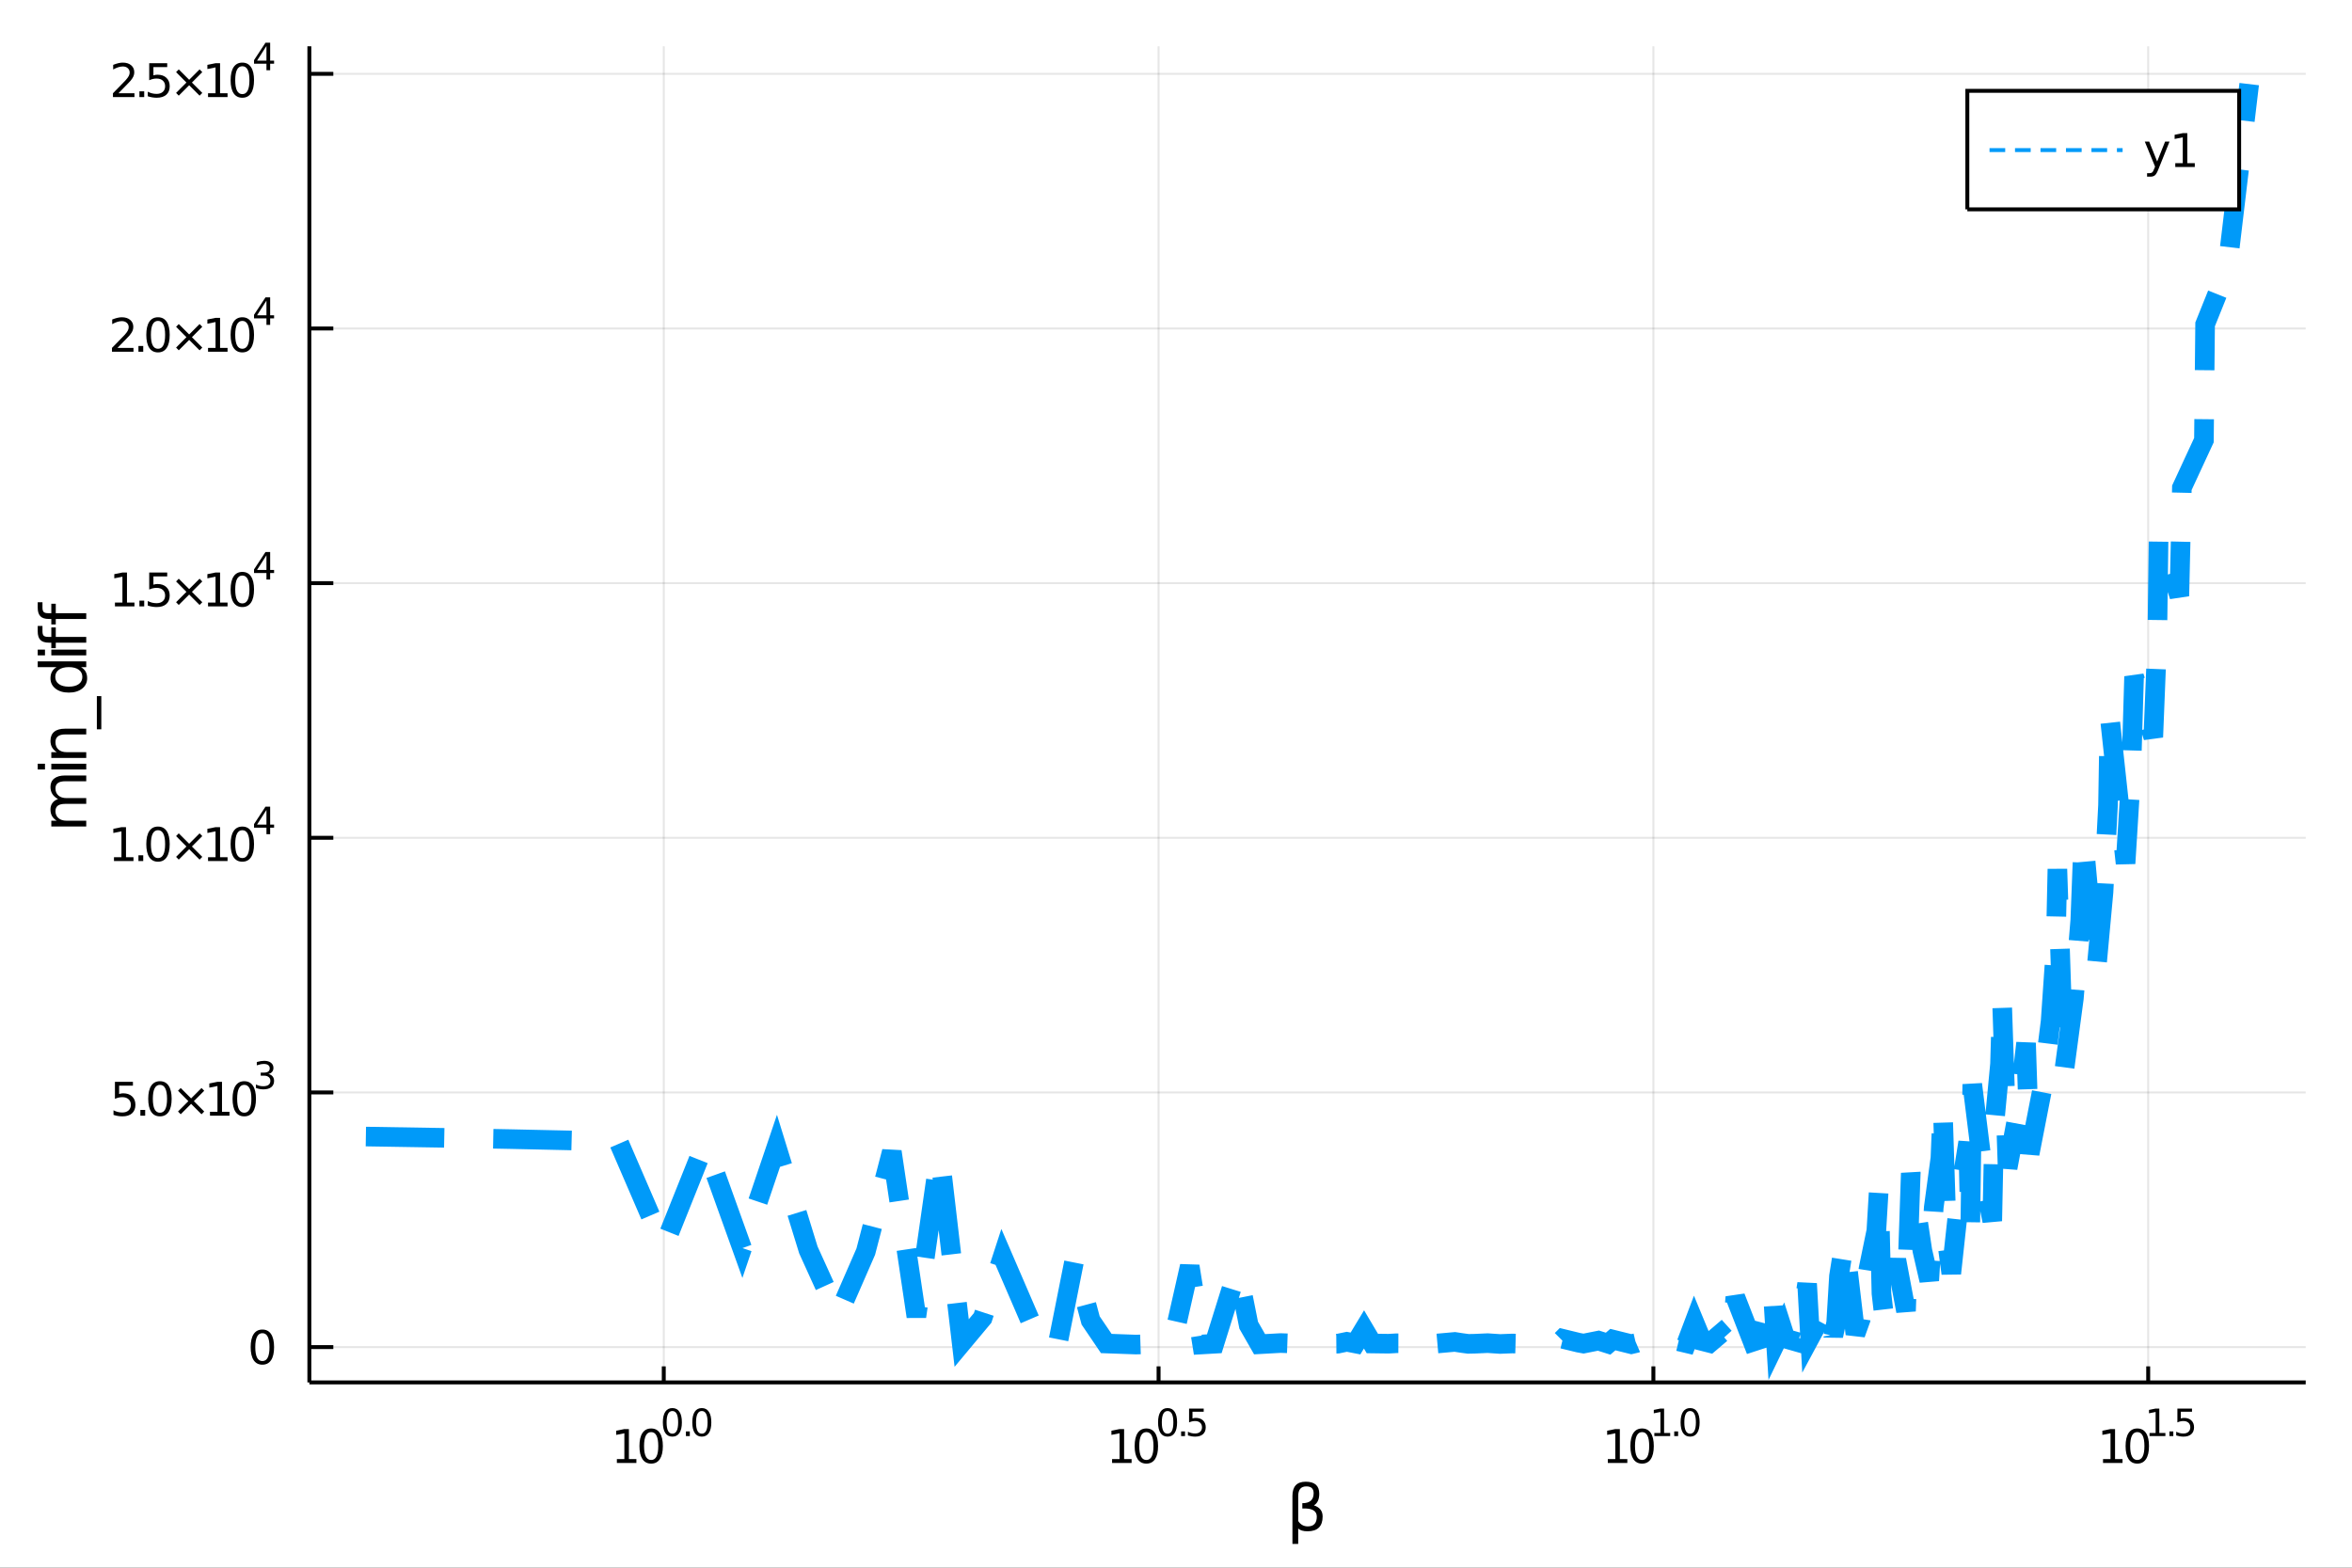 <?xml version="1.0" encoding="utf-8"?>
<svg xmlns="http://www.w3.org/2000/svg" xmlns:xlink="http://www.w3.org/1999/xlink" width="600" height="400" viewBox="0 0 2400 1600">
<rect x="0" y="0" width="2400" height="1600" fill="#333333" stroke="none"/>
<defs>
  <clipPath id="clip440">
    <rect x="0" y="0" width="2400" height="1600"/>
  </clipPath>
</defs>
<path clip-path="url(#clip440)" d="
M0 1600 L2400 1600 L2400 0 L0 0  Z
  " fill="#ffffff" fill-rule="evenodd" fill-opacity="1"/>
<defs>
  <clipPath id="clip441">
    <rect x="480" y="0" width="1681" height="1600"/>
  </clipPath>
</defs>
<path clip-path="url(#clip440)" d="
M315.676 1410.9 L2352.76 1410.9 L2352.76 47.244 L315.676 47.244  Z
  " fill="#ffffff" fill-rule="evenodd" fill-opacity="1"/>
<defs>
  <clipPath id="clip442">
    <rect x="315" y="47" width="2038" height="1365"/>
  </clipPath>
</defs>
<polyline clip-path="url(#clip442)" style="stroke:#000000; stroke-width:2; stroke-opacity:0.1; fill:none" points="
  677.314,1410.9 677.314,47.244 
  "/>
<polyline clip-path="url(#clip442)" style="stroke:#000000; stroke-width:2; stroke-opacity:0.1; fill:none" points="
  1182.22,1410.9 1182.22,47.244 
  "/>
<polyline clip-path="url(#clip442)" style="stroke:#000000; stroke-width:2; stroke-opacity:0.1; fill:none" points="
  1687.13,1410.9 1687.13,47.244 
  "/>
<polyline clip-path="url(#clip442)" style="stroke:#000000; stroke-width:2; stroke-opacity:0.1; fill:none" points="
  2192.04,1410.9 2192.04,47.244 
  "/>
<polyline clip-path="url(#clip440)" style="stroke:#000000; stroke-width:4; stroke-opacity:1; fill:none" points="
  315.676,1410.9 2352.76,1410.9 
  "/>
<polyline clip-path="url(#clip440)" style="stroke:#000000; stroke-width:4; stroke-opacity:1; fill:none" points="
  677.314,1410.9 677.314,1394.53 
  "/>
<polyline clip-path="url(#clip440)" style="stroke:#000000; stroke-width:4; stroke-opacity:1; fill:none" points="
  1182.22,1410.9 1182.22,1394.53 
  "/>
<polyline clip-path="url(#clip440)" style="stroke:#000000; stroke-width:4; stroke-opacity:1; fill:none" points="
  1687.13,1410.9 1687.13,1394.53 
  "/>
<polyline clip-path="url(#clip440)" style="stroke:#000000; stroke-width:4; stroke-opacity:1; fill:none" points="
  2192.04,1410.9 2192.04,1394.53 
  "/>
<path clip-path="url(#clip440)" d="M 0 0 M629.467 1489.17 L637.106 1489.17 L637.106 1462.8 L628.796 1464.47 L628.796 1460.21 L637.059 1458.54 L641.735 1458.54 L641.735 1489.17 L649.374 1489.17 L649.374 1493.1 L629.467 1493.1 L629.467 1489.17 Z" fill="#000000" fill-rule="evenodd" fill-opacity="1" /><path clip-path="url(#clip440)" d="M 0 0 M664.443 1461.62 Q660.832 1461.62 659.004 1465.19 Q657.198 1468.73 657.198 1475.86 Q657.198 1482.97 659.004 1486.53 Q660.832 1490.07 664.443 1490.07 Q668.078 1490.07 669.883 1486.53 Q671.712 1482.97 671.712 1475.86 Q671.712 1468.73 669.883 1465.19 Q668.078 1461.62 664.443 1461.62 M664.443 1457.92 Q670.254 1457.92 673.309 1462.53 Q676.388 1467.11 676.388 1475.86 Q676.388 1484.59 673.309 1489.19 Q670.254 1493.78 664.443 1493.78 Q658.633 1493.78 655.555 1489.19 Q652.499 1484.59 652.499 1475.86 Q652.499 1467.11 655.555 1462.53 Q658.633 1457.92 664.443 1457.92 Z" fill="#000000" fill-rule="evenodd" fill-opacity="1" /><path clip-path="url(#clip440)" d="M 0 0 M686.093 1440.11 Q683.159 1440.11 681.673 1443.01 Q680.206 1445.89 680.206 1451.68 Q680.206 1457.46 681.673 1460.35 Q683.159 1463.23 686.093 1463.23 Q689.045 1463.23 690.512 1460.35 Q691.998 1457.46 691.998 1451.68 Q691.998 1445.89 690.512 1443.01 Q689.045 1440.11 686.093 1440.11 M686.093 1437.11 Q690.813 1437.11 693.296 1440.85 Q695.797 1444.57 695.797 1451.68 Q695.797 1458.77 693.296 1462.51 Q690.813 1466.24 686.093 1466.24 Q681.372 1466.24 678.87 1462.51 Q676.388 1458.77 676.388 1451.68 Q676.388 1444.57 678.87 1440.85 Q681.372 1437.11 686.093 1437.11 Z" fill="#000000" fill-rule="evenodd" fill-opacity="1" /><path clip-path="url(#clip440)" d="M 0 0 M699.916 1460.92 L703.885 1460.92 L703.885 1465.69 L699.916 1465.69 L699.916 1460.92 Z" fill="#000000" fill-rule="evenodd" fill-opacity="1" /><path clip-path="url(#clip440)" d="M 0 0 M716.129 1440.11 Q713.195 1440.11 711.709 1443.01 Q710.242 1445.89 710.242 1451.68 Q710.242 1457.46 711.709 1460.35 Q713.195 1463.23 716.129 1463.23 Q719.081 1463.23 720.548 1460.35 Q722.034 1457.46 722.034 1451.68 Q722.034 1445.89 720.548 1443.01 Q719.081 1440.11 716.129 1440.11 M716.129 1437.11 Q720.849 1437.11 723.332 1440.85 Q725.833 1444.57 725.833 1451.68 Q725.833 1458.77 723.332 1462.51 Q720.849 1466.24 716.129 1466.24 Q711.408 1466.24 708.906 1462.51 Q706.424 1458.77 706.424 1451.68 Q706.424 1444.57 708.906 1440.85 Q711.408 1437.11 716.129 1437.11 Z" fill="#000000" fill-rule="evenodd" fill-opacity="1" /><path clip-path="url(#clip440)" d="M 0 0 M1134.78 1489.17 L1142.42 1489.17 L1142.42 1462.8 L1134.11 1464.47 L1134.11 1460.21 L1142.37 1458.54 L1147.05 1458.54 L1147.05 1489.17 L1154.69 1489.17 L1154.69 1493.1 L1134.78 1493.1 L1134.78 1489.17 Z" fill="#000000" fill-rule="evenodd" fill-opacity="1" /><path clip-path="url(#clip440)" d="M 0 0 M1169.76 1461.62 Q1166.15 1461.62 1164.32 1465.19 Q1162.51 1468.73 1162.51 1475.86 Q1162.51 1482.97 1164.32 1486.53 Q1166.15 1490.07 1169.76 1490.07 Q1173.39 1490.07 1175.2 1486.53 Q1177.03 1482.97 1177.03 1475.86 Q1177.03 1468.73 1175.2 1465.19 Q1173.39 1461.62 1169.76 1461.62 M1169.76 1457.92 Q1175.57 1457.92 1178.62 1462.53 Q1181.7 1467.11 1181.7 1475.86 Q1181.7 1484.59 1178.62 1489.19 Q1175.57 1493.78 1169.76 1493.78 Q1163.95 1493.78 1160.87 1489.19 Q1157.81 1484.59 1157.81 1475.86 Q1157.81 1467.11 1160.87 1462.53 Q1163.95 1457.92 1169.76 1457.92 Z" fill="#000000" fill-rule="evenodd" fill-opacity="1" /><path clip-path="url(#clip440)" d="M 0 0 M1191.41 1440.11 Q1188.47 1440.11 1186.99 1443.01 Q1185.52 1445.89 1185.52 1451.68 Q1185.52 1457.46 1186.99 1460.35 Q1188.47 1463.23 1191.41 1463.23 Q1194.36 1463.23 1195.83 1460.35 Q1197.31 1457.46 1197.31 1451.68 Q1197.31 1445.89 1195.83 1443.01 Q1194.36 1440.11 1191.41 1440.11 M1191.41 1437.11 Q1196.13 1437.11 1198.61 1440.85 Q1201.11 1444.57 1201.11 1451.68 Q1201.11 1458.77 1198.61 1462.51 Q1196.13 1466.24 1191.41 1466.24 Q1186.69 1466.24 1184.18 1462.51 Q1181.7 1458.77 1181.7 1451.68 Q1181.7 1444.57 1184.18 1440.85 Q1186.69 1437.11 1191.41 1437.11 Z" fill="#000000" fill-rule="evenodd" fill-opacity="1" /><path clip-path="url(#clip440)" d="M 0 0 M1205.23 1460.92 L1209.2 1460.92 L1209.2 1465.69 L1205.23 1465.69 L1205.23 1460.92 Z" fill="#000000" fill-rule="evenodd" fill-opacity="1" /><path clip-path="url(#clip440)" d="M 0 0 M1213.35 1437.61 L1228.27 1437.61 L1228.27 1440.81 L1216.83 1440.81 L1216.83 1447.69 Q1217.66 1447.41 1218.49 1447.28 Q1219.32 1447.13 1220.14 1447.13 Q1224.85 1447.13 1227.59 1449.71 Q1230.34 1452.28 1230.34 1456.68 Q1230.34 1461.22 1227.52 1463.74 Q1224.7 1466.24 1219.56 1466.24 Q1217.79 1466.24 1215.95 1465.94 Q1214.13 1465.64 1212.17 1465.04 L1212.17 1461.22 Q1213.86 1462.14 1215.67 1462.59 Q1217.47 1463.04 1219.49 1463.04 Q1222.74 1463.04 1224.64 1461.33 Q1226.54 1459.62 1226.54 1456.68 Q1226.54 1453.75 1224.64 1452.04 Q1222.74 1450.33 1219.49 1450.33 Q1217.96 1450.33 1216.44 1450.67 Q1214.93 1451 1213.35 1451.72 L1213.35 1437.61 Z" fill="#000000" fill-rule="evenodd" fill-opacity="1" /><path clip-path="url(#clip440)" d="M 0 0 M1640.63 1489.17 L1648.27 1489.17 L1648.27 1462.8 L1639.96 1464.47 L1639.96 1460.21 L1648.22 1458.54 L1652.9 1458.54 L1652.9 1489.17 L1660.54 1489.17 L1660.54 1493.1 L1640.63 1493.1 L1640.63 1489.17 Z" fill="#000000" fill-rule="evenodd" fill-opacity="1" /><path clip-path="url(#clip440)" d="M 0 0 M1675.61 1461.62 Q1671.99 1461.62 1670.17 1465.19 Q1668.36 1468.73 1668.36 1475.86 Q1668.36 1482.97 1670.17 1486.53 Q1671.99 1490.07 1675.61 1490.07 Q1679.24 1490.07 1681.05 1486.53 Q1682.87 1482.97 1682.87 1475.86 Q1682.87 1468.73 1681.05 1465.19 Q1679.24 1461.62 1675.61 1461.62 M1675.61 1457.92 Q1681.42 1457.92 1684.47 1462.53 Q1687.55 1467.11 1687.55 1475.86 Q1687.55 1484.59 1684.47 1489.19 Q1681.42 1493.78 1675.61 1493.78 Q1669.8 1493.78 1666.72 1489.19 Q1663.66 1484.59 1663.66 1475.86 Q1663.66 1467.11 1666.72 1462.53 Q1669.8 1457.92 1675.61 1457.92 Z" fill="#000000" fill-rule="evenodd" fill-opacity="1" /><path clip-path="url(#clip440)" d="M 0 0 M1688.1 1462.5 L1694.3 1462.5 L1694.3 1441.07 L1687.55 1442.43 L1687.55 1438.97 L1694.26 1437.61 L1698.06 1437.61 L1698.06 1462.5 L1704.27 1462.5 L1704.27 1465.69 L1688.1 1465.69 L1688.1 1462.5 Z" fill="#000000" fill-rule="evenodd" fill-opacity="1" /><path clip-path="url(#clip440)" d="M 0 0 M1708.39 1460.92 L1712.36 1460.92 L1712.36 1465.69 L1708.39 1465.69 L1708.39 1460.92 Z" fill="#000000" fill-rule="evenodd" fill-opacity="1" /><path clip-path="url(#clip440)" d="M 0 0 M1724.6 1440.11 Q1721.67 1440.11 1720.18 1443.01 Q1718.71 1445.89 1718.71 1451.68 Q1718.71 1457.46 1720.18 1460.35 Q1721.67 1463.23 1724.6 1463.23 Q1727.55 1463.23 1729.02 1460.35 Q1730.51 1457.46 1730.51 1451.68 Q1730.51 1445.89 1729.02 1443.01 Q1727.55 1440.11 1724.6 1440.11 M1724.6 1437.11 Q1729.32 1437.11 1731.8 1440.85 Q1734.31 1444.57 1734.31 1451.68 Q1734.31 1458.77 1731.8 1462.51 Q1729.32 1466.24 1724.6 1466.24 Q1719.88 1466.24 1717.38 1462.51 Q1714.9 1458.77 1714.9 1451.68 Q1714.9 1444.57 1717.38 1440.85 Q1719.88 1437.11 1724.6 1437.11 Z" fill="#000000" fill-rule="evenodd" fill-opacity="1" /><path clip-path="url(#clip440)" d="M 0 0 M2145.94 1489.17 L2153.58 1489.17 L2153.58 1462.8 L2145.27 1464.47 L2145.27 1460.21 L2153.53 1458.54 L2158.21 1458.54 L2158.21 1489.17 L2165.85 1489.17 L2165.85 1493.1 L2145.94 1493.1 L2145.94 1489.17 Z" fill="#000000" fill-rule="evenodd" fill-opacity="1" /><path clip-path="url(#clip440)" d="M 0 0 M2180.92 1461.62 Q2177.31 1461.62 2175.48 1465.19 Q2173.67 1468.73 2173.67 1475.86 Q2173.67 1482.97 2175.48 1486.53 Q2177.31 1490.07 2180.92 1490.07 Q2184.55 1490.07 2186.36 1486.53 Q2188.19 1482.97 2188.19 1475.86 Q2188.19 1468.73 2186.36 1465.19 Q2184.55 1461.62 2180.92 1461.62 M2180.92 1457.92 Q2186.73 1457.92 2189.78 1462.53 Q2192.86 1467.11 2192.86 1475.86 Q2192.86 1484.59 2189.78 1489.19 Q2186.73 1493.78 2180.92 1493.78 Q2175.11 1493.78 2172.03 1489.19 Q2168.97 1484.59 2168.97 1475.86 Q2168.97 1467.11 2172.03 1462.53 Q2175.11 1457.92 2180.92 1457.92 Z" fill="#000000" fill-rule="evenodd" fill-opacity="1" /><path clip-path="url(#clip440)" d="M 0 0 M2193.41 1462.5 L2199.62 1462.5 L2199.62 1441.07 L2192.86 1442.43 L2192.86 1438.97 L2199.58 1437.61 L2203.38 1437.61 L2203.38 1462.5 L2209.58 1462.5 L2209.58 1465.69 L2193.41 1465.69 L2193.41 1462.5 Z" fill="#000000" fill-rule="evenodd" fill-opacity="1" /><path clip-path="url(#clip440)" d="M 0 0 M2213.7 1460.92 L2217.67 1460.92 L2217.67 1465.69 L2213.7 1465.69 L2213.7 1460.92 Z" fill="#000000" fill-rule="evenodd" fill-opacity="1" /><path clip-path="url(#clip440)" d="M 0 0 M2221.83 1437.61 L2236.74 1437.61 L2236.74 1440.81 L2225.31 1440.81 L2225.31 1447.69 Q2226.13 1447.41 2226.96 1447.28 Q2227.79 1447.13 2228.62 1447.13 Q2233.32 1447.13 2236.06 1449.71 Q2238.81 1452.28 2238.81 1456.68 Q2238.81 1461.22 2235.99 1463.74 Q2233.17 1466.24 2228.03 1466.24 Q2226.27 1466.24 2224.42 1465.94 Q2222.6 1465.64 2220.64 1465.04 L2220.64 1461.22 Q2222.33 1462.14 2224.14 1462.59 Q2225.95 1463.04 2227.96 1463.04 Q2231.21 1463.04 2233.11 1461.33 Q2235.01 1459.62 2235.01 1456.68 Q2235.01 1453.75 2233.11 1452.04 Q2231.21 1450.33 2227.96 1450.33 Q2226.44 1450.33 2224.91 1450.67 Q2223.41 1451 2221.83 1451.72 L2221.83 1437.61 Z" fill="#000000" fill-rule="evenodd" fill-opacity="1" /><path clip-path="url(#clip440)" d="M 0 0 M1324.7 1559.99 L1324.7 1575.74 L1318.81 1575.74 L1318.81 1526.76 Q1318.81 1512.25 1332.37 1512.25 Q1346.18 1512.25 1346.18 1524.5 Q1346.18 1533.22 1340.71 1536.4 Q1349.62 1539.27 1349.62 1547.77 Q1349.62 1562.85 1334.28 1562.85 Q1327.53 1562.85 1324.7 1559.99 M1324.7 1552.35 Q1328.23 1557.86 1334.5 1557.86 Q1343.67 1557.86 1343.67 1547.86 Q1343.67 1538.89 1328.9 1539.59 L1328.9 1534.18 Q1340.45 1534.18 1340.45 1523.99 Q1340.45 1517.02 1333.01 1517.02 Q1324.7 1517.02 1324.7 1526.95 L1324.7 1552.35 Z" fill="#000000" fill-rule="evenodd" fill-opacity="1" /><polyline clip-path="url(#clip442)" style="stroke:#000000; stroke-width:2; stroke-opacity:0.1; fill:none" points="
  315.676,1374.86 2352.76,1374.86 
  "/>
<polyline clip-path="url(#clip442)" style="stroke:#000000; stroke-width:2; stroke-opacity:0.1; fill:none" points="
  315.676,1114.96 2352.76,1114.96 
  "/>
<polyline clip-path="url(#clip442)" style="stroke:#000000; stroke-width:2; stroke-opacity:0.1; fill:none" points="
  315.676,855.061 2352.76,855.061 
  "/>
<polyline clip-path="url(#clip442)" style="stroke:#000000; stroke-width:2; stroke-opacity:0.1; fill:none" points="
  315.676,595.16 2352.76,595.16 
  "/>
<polyline clip-path="url(#clip442)" style="stroke:#000000; stroke-width:2; stroke-opacity:0.1; fill:none" points="
  315.676,335.26 2352.76,335.26 
  "/>
<polyline clip-path="url(#clip442)" style="stroke:#000000; stroke-width:2; stroke-opacity:0.1; fill:none" points="
  315.676,75.359 2352.76,75.359 
  "/>
<polyline clip-path="url(#clip440)" style="stroke:#000000; stroke-width:4; stroke-opacity:1; fill:none" points="
  315.676,1410.9 315.676,47.244 
  "/>
<polyline clip-path="url(#clip440)" style="stroke:#000000; stroke-width:4; stroke-opacity:1; fill:none" points="
  315.676,1374.86 340.121,1374.86 
  "/>
<polyline clip-path="url(#clip440)" style="stroke:#000000; stroke-width:4; stroke-opacity:1; fill:none" points="
  315.676,1114.96 340.121,1114.96 
  "/>
<polyline clip-path="url(#clip440)" style="stroke:#000000; stroke-width:4; stroke-opacity:1; fill:none" points="
  315.676,855.061 340.121,855.061 
  "/>
<polyline clip-path="url(#clip440)" style="stroke:#000000; stroke-width:4; stroke-opacity:1; fill:none" points="
  315.676,595.16 340.121,595.16 
  "/>
<polyline clip-path="url(#clip440)" style="stroke:#000000; stroke-width:4; stroke-opacity:1; fill:none" points="
  315.676,335.26 340.121,335.26 
  "/>
<polyline clip-path="url(#clip440)" style="stroke:#000000; stroke-width:4; stroke-opacity:1; fill:none" points="
  315.676,75.359 340.121,75.359 
  "/>
<path clip-path="url(#clip440)" d="M 0 0 M267.732 1360.66 Q264.12 1360.66 262.292 1364.23 Q260.486 1367.77 260.486 1374.9 Q260.486 1382 262.292 1385.57 Q264.12 1389.11 267.732 1389.11 Q271.366 1389.11 273.171 1385.57 Q275 1382 275 1374.9 Q275 1367.77 273.171 1364.23 Q271.366 1360.66 267.732 1360.66 M267.732 1356.96 Q273.542 1356.96 276.597 1361.56 Q279.676 1366.15 279.676 1374.9 Q279.676 1383.62 276.597 1388.23 Q273.542 1392.81 267.732 1392.81 Q261.921 1392.81 258.843 1388.23 Q255.787 1383.62 255.787 1374.9 Q255.787 1366.15 258.843 1361.56 Q261.921 1356.96 267.732 1356.96 Z" fill="#000000" fill-rule="evenodd" fill-opacity="1" /><path clip-path="url(#clip440)" d="M 0 0 M117.277 1104.13 L135.633 1104.13 L135.633 1108.06 L121.559 1108.06 L121.559 1116.54 Q122.578 1116.19 123.596 1116.03 Q124.615 1115.84 125.633 1115.84 Q131.42 1115.84 134.8 1119.01 Q138.179 1122.18 138.179 1127.6 Q138.179 1133.18 134.707 1136.28 Q131.235 1139.36 124.915 1139.36 Q122.74 1139.36 120.471 1138.99 Q118.226 1138.62 115.818 1137.88 L115.818 1133.18 Q117.902 1134.31 120.124 1134.87 Q122.346 1135.43 124.823 1135.43 Q128.827 1135.43 131.165 1133.32 Q133.503 1131.21 133.503 1127.6 Q133.503 1123.99 131.165 1121.88 Q128.827 1119.78 124.823 1119.78 Q122.948 1119.78 121.073 1120.19 Q119.221 1120.61 117.277 1121.49 L117.277 1104.13 Z" fill="#000000" fill-rule="evenodd" fill-opacity="1" /><path clip-path="url(#clip440)" d="M 0 0 M143.249 1132.81 L148.133 1132.81 L148.133 1138.69 L143.249 1138.69 L143.249 1132.81 Z" fill="#000000" fill-rule="evenodd" fill-opacity="1" /><path clip-path="url(#clip440)" d="M 0 0 M163.202 1107.21 Q159.591 1107.21 157.763 1110.77 Q155.957 1114.31 155.957 1121.44 Q155.957 1128.55 157.763 1132.12 Q159.591 1135.66 163.202 1135.66 Q166.837 1135.66 168.642 1132.12 Q170.471 1128.55 170.471 1121.44 Q170.471 1114.31 168.642 1110.77 Q166.837 1107.21 163.202 1107.21 M163.202 1103.5 Q169.012 1103.5 172.068 1108.11 Q175.147 1112.69 175.147 1121.44 Q175.147 1130.17 172.068 1134.78 Q169.012 1139.36 163.202 1139.36 Q157.392 1139.36 154.313 1134.78 Q151.258 1130.17 151.258 1121.44 Q151.258 1112.69 154.313 1108.11 Q157.392 1103.5 163.202 1103.5 Z" fill="#000000" fill-rule="evenodd" fill-opacity="1" /><path clip-path="url(#clip440)" d="M 0 0 M208.387 1113.23 L197.809 1123.85 L208.387 1134.43 L205.633 1137.23 L195.008 1126.61 L184.383 1137.23 L181.651 1134.43 L192.207 1123.85 L181.651 1113.23 L184.383 1110.43 L195.008 1121.05 L205.633 1110.43 L208.387 1113.23 Z" fill="#000000" fill-rule="evenodd" fill-opacity="1" /><path clip-path="url(#clip440)" d="M 0 0 M214.267 1134.75 L221.906 1134.75 L221.906 1108.39 L213.596 1110.06 L213.596 1105.8 L221.859 1104.13 L226.535 1104.13 L226.535 1134.75 L234.174 1134.75 L234.174 1138.69 L214.267 1138.69 L214.267 1134.75 Z" fill="#000000" fill-rule="evenodd" fill-opacity="1" /><path clip-path="url(#clip440)" d="M 0 0 M249.244 1107.21 Q245.632 1107.21 243.804 1110.77 Q241.998 1114.31 241.998 1121.44 Q241.998 1128.55 243.804 1132.12 Q245.632 1135.66 249.244 1135.66 Q252.878 1135.66 254.683 1132.12 Q256.512 1128.55 256.512 1121.44 Q256.512 1114.31 254.683 1110.77 Q252.878 1107.21 249.244 1107.21 M249.244 1103.5 Q255.054 1103.5 258.109 1108.11 Q261.188 1112.69 261.188 1121.44 Q261.188 1130.17 258.109 1134.78 Q255.054 1139.36 249.244 1139.36 Q243.433 1139.36 240.355 1134.78 Q237.299 1130.17 237.299 1121.44 Q237.299 1112.69 240.355 1108.11 Q243.433 1103.5 249.244 1103.5 Z" fill="#000000" fill-rule="evenodd" fill-opacity="1" /><path clip-path="url(#clip440)" d="M 0 0 M273.883 1096.14 Q276.61 1096.72 278.134 1098.56 Q279.676 1100.41 279.676 1103.12 Q279.676 1107.27 276.817 1109.55 Q273.958 1111.82 268.692 1111.82 Q266.924 1111.82 265.043 1111.47 Q263.182 1111.13 261.188 1110.43 L261.188 1106.77 Q262.768 1107.69 264.649 1108.16 Q266.529 1108.63 268.579 1108.63 Q272.153 1108.63 274.015 1107.22 Q275.896 1105.81 275.896 1103.12 Q275.896 1100.63 274.146 1099.24 Q272.416 1097.83 269.313 1097.83 L266.04 1097.83 L266.04 1094.71 L269.463 1094.71 Q272.266 1094.71 273.751 1093.6 Q275.237 1092.47 275.237 1090.36 Q275.237 1088.2 273.695 1087.05 Q272.172 1085.89 269.313 1085.89 Q267.752 1085.89 265.965 1086.23 Q264.178 1086.57 262.034 1087.28 L262.034 1083.89 Q264.197 1083.29 266.078 1082.99 Q267.978 1082.69 269.651 1082.69 Q273.977 1082.69 276.497 1084.67 Q279.018 1086.62 279.018 1089.97 Q279.018 1092.3 277.682 1093.92 Q276.347 1095.52 273.883 1096.14 Z" fill="#000000" fill-rule="evenodd" fill-opacity="1" /><path clip-path="url(#clip440)" d="M 0 0 M116.297 874.854 L123.936 874.854 L123.936 848.488 L115.626 850.155 L115.626 845.895 L123.89 844.229 L128.566 844.229 L128.566 874.854 L136.204 874.854 L136.204 878.789 L116.297 878.789 L116.297 874.854 Z" fill="#000000" fill-rule="evenodd" fill-opacity="1" /><path clip-path="url(#clip440)" d="M 0 0 M141.274 872.909 L146.158 872.909 L146.158 878.789 L141.274 878.789 L141.274 872.909 Z" fill="#000000" fill-rule="evenodd" fill-opacity="1" /><path clip-path="url(#clip440)" d="M 0 0 M161.227 847.307 Q157.616 847.307 155.788 850.872 Q153.982 854.414 153.982 861.543 Q153.982 868.65 155.788 872.215 Q157.616 875.756 161.227 875.756 Q164.862 875.756 166.667 872.215 Q168.496 868.65 168.496 861.543 Q168.496 854.414 166.667 850.872 Q164.862 847.307 161.227 847.307 M161.227 843.604 Q167.038 843.604 170.093 848.21 Q173.172 852.794 173.172 861.543 Q173.172 870.27 170.093 874.877 Q167.038 879.46 161.227 879.46 Q155.417 879.46 152.339 874.877 Q149.283 870.27 149.283 861.543 Q149.283 852.794 152.339 848.21 Q155.417 843.604 161.227 843.604 Z" fill="#000000" fill-rule="evenodd" fill-opacity="1" /><path clip-path="url(#clip440)" d="M 0 0 M206.412 853.326 L195.834 863.951 L206.412 874.53 L203.658 877.33 L193.033 866.705 L182.408 877.33 L179.676 874.53 L190.232 863.951 L179.676 853.326 L182.408 850.525 L193.033 861.15 L203.658 850.525 L206.412 853.326 Z" fill="#000000" fill-rule="evenodd" fill-opacity="1" /><path clip-path="url(#clip440)" d="M 0 0 M212.292 874.854 L219.931 874.854 L219.931 848.488 L211.621 850.155 L211.621 845.895 L219.885 844.229 L224.56 844.229 L224.56 874.854 L232.199 874.854 L232.199 878.789 L212.292 878.789 L212.292 874.854 Z" fill="#000000" fill-rule="evenodd" fill-opacity="1" /><path clip-path="url(#clip440)" d="M 0 0 M247.269 847.307 Q243.658 847.307 241.829 850.872 Q240.023 854.414 240.023 861.543 Q240.023 868.65 241.829 872.215 Q243.658 875.756 247.269 875.756 Q250.903 875.756 252.708 872.215 Q254.537 868.65 254.537 861.543 Q254.537 854.414 252.708 850.872 Q250.903 847.307 247.269 847.307 M247.269 843.604 Q253.079 843.604 256.134 848.21 Q259.213 852.794 259.213 861.543 Q259.213 870.27 256.134 874.877 Q253.079 879.46 247.269 879.46 Q241.459 879.46 238.38 874.877 Q235.324 870.27 235.324 861.543 Q235.324 852.794 238.38 848.21 Q241.459 843.604 247.269 843.604 Z" fill="#000000" fill-rule="evenodd" fill-opacity="1" /><path clip-path="url(#clip440)" d="M 0 0 M271.89 826.609 L262.298 841.598 L271.89 841.598 L271.89 826.609 M270.893 823.298 L275.67 823.298 L275.67 841.598 L279.676 841.598 L279.676 844.758 L275.67 844.758 L275.67 851.378 L271.89 851.378 L271.89 844.758 L259.213 844.758 L259.213 841.09 L270.893 823.298 Z" fill="#000000" fill-rule="evenodd" fill-opacity="1" /><path clip-path="url(#clip440)" d="M 0 0 M117.293 614.953 L124.931 614.953 L124.931 588.587 L116.621 590.254 L116.621 585.995 L124.885 584.328 L129.561 584.328 L129.561 614.953 L137.2 614.953 L137.2 618.888 L117.293 618.888 L117.293 614.953 Z" fill="#000000" fill-rule="evenodd" fill-opacity="1" /><path clip-path="url(#clip440)" d="M 0 0 M142.269 613.008 L147.153 613.008 L147.153 618.888 L142.269 618.888 L142.269 613.008 Z" fill="#000000" fill-rule="evenodd" fill-opacity="1" /><path clip-path="url(#clip440)" d="M 0 0 M152.269 584.328 L170.626 584.328 L170.626 588.263 L156.552 588.263 L156.552 596.735 Q157.57 596.388 158.589 596.226 Q159.607 596.041 160.626 596.041 Q166.413 596.041 169.792 599.212 Q173.172 602.384 173.172 607.8 Q173.172 613.379 169.7 616.481 Q166.227 619.559 159.908 619.559 Q157.732 619.559 155.464 619.189 Q153.218 618.819 150.811 618.078 L150.811 613.379 Q152.894 614.513 155.116 615.069 Q157.339 615.624 159.815 615.624 Q163.82 615.624 166.158 613.518 Q168.496 611.411 168.496 607.8 Q168.496 604.189 166.158 602.083 Q163.82 599.976 159.815 599.976 Q157.94 599.976 156.065 600.393 Q154.214 600.809 152.269 601.689 L152.269 584.328 Z" fill="#000000" fill-rule="evenodd" fill-opacity="1" /><path clip-path="url(#clip440)" d="M 0 0 M206.412 593.425 L195.834 604.05 L206.412 614.629 L203.658 617.43 L193.033 606.805 L182.408 617.43 L179.676 614.629 L190.232 604.05 L179.676 593.425 L182.408 590.624 L193.033 601.249 L203.658 590.624 L206.412 593.425 Z" fill="#000000" fill-rule="evenodd" fill-opacity="1" /><path clip-path="url(#clip440)" d="M 0 0 M212.292 614.953 L219.931 614.953 L219.931 588.587 L211.621 590.254 L211.621 585.995 L219.885 584.328 L224.56 584.328 L224.56 614.953 L232.199 614.953 L232.199 618.888 L212.292 618.888 L212.292 614.953 Z" fill="#000000" fill-rule="evenodd" fill-opacity="1" /><path clip-path="url(#clip440)" d="M 0 0 M247.269 587.407 Q243.658 587.407 241.829 590.972 Q240.023 594.513 240.023 601.643 Q240.023 608.749 241.829 612.314 Q243.658 615.856 247.269 615.856 Q250.903 615.856 252.708 612.314 Q254.537 608.749 254.537 601.643 Q254.537 594.513 252.708 590.972 Q250.903 587.407 247.269 587.407 M247.269 583.703 Q253.079 583.703 256.134 588.31 Q259.213 592.893 259.213 601.643 Q259.213 610.37 256.134 614.976 Q253.079 619.559 247.269 619.559 Q241.459 619.559 238.38 614.976 Q235.324 610.37 235.324 601.643 Q235.324 592.893 238.38 588.31 Q241.459 583.703 247.269 583.703 Z" fill="#000000" fill-rule="evenodd" fill-opacity="1" /><path clip-path="url(#clip440)" d="M 0 0 M271.89 566.708 L262.298 581.698 L271.89 581.698 L271.89 566.708 M270.893 563.398 L275.67 563.398 L275.67 581.698 L279.676 581.698 L279.676 584.857 L275.67 584.857 L275.67 591.478 L271.89 591.478 L271.89 584.857 L259.213 584.857 L259.213 581.19 L270.893 563.398 Z" fill="#000000" fill-rule="evenodd" fill-opacity="1" /><path clip-path="url(#clip440)" d="M 0 0 M119.885 355.052 L136.204 355.052 L136.204 358.987 L114.26 358.987 L114.26 355.052 Q116.922 352.298 121.505 347.668 Q126.112 343.015 127.292 341.673 Q129.538 339.149 130.417 337.413 Q131.32 335.654 131.32 333.964 Q131.32 331.21 129.376 329.474 Q127.455 327.738 124.353 327.738 Q122.154 327.738 119.7 328.501 Q117.269 329.265 114.492 330.816 L114.492 326.094 Q117.316 324.96 119.769 324.381 Q122.223 323.802 124.26 323.802 Q129.63 323.802 132.825 326.488 Q136.019 329.173 136.019 333.663 Q136.019 335.793 135.209 337.714 Q134.422 339.612 132.316 342.205 Q131.737 342.876 128.635 346.094 Q125.533 349.288 119.885 355.052 Z" fill="#000000" fill-rule="evenodd" fill-opacity="1" /><path clip-path="url(#clip440)" d="M 0 0 M141.274 353.108 L146.158 353.108 L146.158 358.987 L141.274 358.987 L141.274 353.108 Z" fill="#000000" fill-rule="evenodd" fill-opacity="1" /><path clip-path="url(#clip440)" d="M 0 0 M161.227 327.506 Q157.616 327.506 155.788 331.071 Q153.982 334.612 153.982 341.742 Q153.982 348.849 155.788 352.413 Q157.616 355.955 161.227 355.955 Q164.862 355.955 166.667 352.413 Q168.496 348.849 168.496 341.742 Q168.496 334.612 166.667 331.071 Q164.862 327.506 161.227 327.506 M161.227 323.802 Q167.038 323.802 170.093 328.409 Q173.172 332.992 173.172 341.742 Q173.172 350.469 170.093 355.075 Q167.038 359.659 161.227 359.659 Q155.417 359.659 152.339 355.075 Q149.283 350.469 149.283 341.742 Q149.283 332.992 152.339 328.409 Q155.417 323.802 161.227 323.802 Z" fill="#000000" fill-rule="evenodd" fill-opacity="1" /><path clip-path="url(#clip440)" d="M 0 0 M206.412 333.525 L195.834 344.149 L206.412 354.728 L203.658 357.529 L193.033 346.904 L182.408 357.529 L179.676 354.728 L190.232 344.149 L179.676 333.525 L182.408 330.724 L193.033 341.349 L203.658 330.724 L206.412 333.525 Z" fill="#000000" fill-rule="evenodd" fill-opacity="1" /><path clip-path="url(#clip440)" d="M 0 0 M212.292 355.052 L219.931 355.052 L219.931 328.687 L211.621 330.353 L211.621 326.094 L219.885 324.427 L224.56 324.427 L224.56 355.052 L232.199 355.052 L232.199 358.987 L212.292 358.987 L212.292 355.052 Z" fill="#000000" fill-rule="evenodd" fill-opacity="1" /><path clip-path="url(#clip440)" d="M 0 0 M247.269 327.506 Q243.658 327.506 241.829 331.071 Q240.023 334.612 240.023 341.742 Q240.023 348.849 241.829 352.413 Q243.658 355.955 247.269 355.955 Q250.903 355.955 252.708 352.413 Q254.537 348.849 254.537 341.742 Q254.537 334.612 252.708 331.071 Q250.903 327.506 247.269 327.506 M247.269 323.802 Q253.079 323.802 256.134 328.409 Q259.213 332.992 259.213 341.742 Q259.213 350.469 256.134 355.075 Q253.079 359.659 247.269 359.659 Q241.459 359.659 238.38 355.075 Q235.324 350.469 235.324 341.742 Q235.324 332.992 238.38 328.409 Q241.459 323.802 247.269 323.802 Z" fill="#000000" fill-rule="evenodd" fill-opacity="1" /><path clip-path="url(#clip440)" d="M 0 0 M271.89 306.807 L262.298 321.797 L271.89 321.797 L271.89 306.807 M270.893 303.497 L275.67 303.497 L275.67 321.797 L279.676 321.797 L279.676 324.957 L275.67 324.957 L275.67 331.577 L271.89 331.577 L271.89 324.957 L259.213 324.957 L259.213 321.289 L270.893 303.497 Z" fill="#000000" fill-rule="evenodd" fill-opacity="1" /><path clip-path="url(#clip440)" d="M 0 0 M120.88 95.151 L137.2 95.151 L137.2 99.087 L115.256 99.087 L115.256 95.151 Q117.918 92.397 122.501 87.767 Q127.107 83.115 128.288 81.772 Q130.533 79.249 131.413 77.513 Q132.316 75.754 132.316 74.064 Q132.316 71.309 130.371 69.573 Q128.45 67.837 125.348 67.837 Q123.149 67.837 120.695 68.601 Q118.265 69.365 115.487 70.915 L115.487 66.193 Q118.311 65.059 120.765 64.48 Q123.218 63.902 125.255 63.902 Q130.626 63.902 133.82 66.587 Q137.015 69.272 137.015 73.763 Q137.015 75.892 136.204 77.814 Q135.417 79.712 133.311 82.304 Q132.732 82.976 129.63 86.193 Q126.529 89.388 120.88 95.151 Z" fill="#000000" fill-rule="evenodd" fill-opacity="1" /><path clip-path="url(#clip440)" d="M 0 0 M142.269 93.207 L147.153 93.207 L147.153 99.087 L142.269 99.087 L142.269 93.207 Z" fill="#000000" fill-rule="evenodd" fill-opacity="1" /><path clip-path="url(#clip440)" d="M 0 0 M152.269 64.527 L170.626 64.527 L170.626 68.462 L156.552 68.462 L156.552 76.934 Q157.57 76.587 158.589 76.425 Q159.607 76.24 160.626 76.24 Q166.413 76.24 169.792 79.411 Q173.172 82.582 173.172 87.999 Q173.172 93.577 169.7 96.679 Q166.227 99.758 159.908 99.758 Q157.732 99.758 155.464 99.388 Q153.218 99.017 150.811 98.276 L150.811 93.577 Q152.894 94.712 155.116 95.267 Q157.339 95.823 159.815 95.823 Q163.82 95.823 166.158 93.716 Q168.496 91.61 168.496 87.999 Q168.496 84.388 166.158 82.281 Q163.82 80.175 159.815 80.175 Q157.94 80.175 156.065 80.591 Q154.214 81.008 152.269 81.888 L152.269 64.527 Z" fill="#000000" fill-rule="evenodd" fill-opacity="1" /><path clip-path="url(#clip440)" d="M 0 0 M206.412 73.624 L195.834 84.249 L206.412 94.827 L203.658 97.628 L193.033 87.003 L182.408 97.628 L179.676 94.827 L190.232 84.249 L179.676 73.624 L182.408 70.823 L193.033 81.448 L203.658 70.823 L206.412 73.624 Z" fill="#000000" fill-rule="evenodd" fill-opacity="1" /><path clip-path="url(#clip440)" d="M 0 0 M212.292 95.151 L219.931 95.151 L219.931 68.786 L211.621 70.453 L211.621 66.193 L219.885 64.527 L224.56 64.527 L224.56 95.151 L232.199 95.151 L232.199 99.087 L212.292 99.087 L212.292 95.151 Z" fill="#000000" fill-rule="evenodd" fill-opacity="1" /><path clip-path="url(#clip440)" d="M 0 0 M247.269 67.605 Q243.658 67.605 241.829 71.17 Q240.023 74.712 240.023 81.841 Q240.023 88.948 241.829 92.513 Q243.658 96.054 247.269 96.054 Q250.903 96.054 252.708 92.513 Q254.537 88.948 254.537 81.841 Q254.537 74.712 252.708 71.17 Q250.903 67.605 247.269 67.605 M247.269 63.902 Q253.079 63.902 256.134 68.508 Q259.213 73.091 259.213 81.841 Q259.213 90.568 256.134 95.175 Q253.079 99.758 247.269 99.758 Q241.459 99.758 238.38 95.175 Q235.324 90.568 235.324 81.841 Q235.324 73.091 238.38 68.508 Q241.459 63.902 247.269 63.902 Z" fill="#000000" fill-rule="evenodd" fill-opacity="1" /><path clip-path="url(#clip440)" d="M 0 0 M271.89 46.906 L262.298 61.896 L271.89 61.896 L271.89 46.906 M270.893 43.596 L275.67 43.596 L275.67 61.896 L279.676 61.896 L279.676 65.056 L275.67 65.056 L275.67 71.676 L271.89 71.676 L271.89 65.056 L259.213 65.056 L259.213 61.388 L270.893 43.596 Z" fill="#000000" fill-rule="evenodd" fill-opacity="1" /><path clip-path="url(#clip440)" d="M 0 0 M59.199 815.533 Q55.253 813.336 53.375 810.281 Q51.497 807.225 51.497 803.088 Q51.497 797.518 55.412 794.494 Q59.295 791.47 66.488 791.47 L88.004 791.47 L88.004 797.358 L66.679 797.358 Q61.555 797.358 59.072 799.173 Q56.589 800.987 56.589 804.711 Q56.589 809.262 59.613 811.904 Q62.637 814.546 67.857 814.546 L88.004 814.546 L88.004 820.434 L66.679 820.434 Q61.523 820.434 59.072 822.248 Q56.589 824.063 56.589 827.85 Q56.589 832.338 59.645 834.98 Q62.669 837.622 67.857 837.622 L88.004 837.622 L88.004 843.51 L52.356 843.51 L52.356 837.622 L57.894 837.622 Q54.616 835.616 53.056 832.815 Q51.497 830.015 51.497 826.163 Q51.497 822.28 53.47 819.575 Q55.444 816.838 59.199 815.533 Z" fill="#000000" fill-rule="evenodd" fill-opacity="1" /><path clip-path="url(#clip440)" d="M 0 0 M52.356 785.327 L52.356 779.471 L88.004 779.471 L88.004 785.327 L52.356 785.327 M38.479 785.327 L38.479 779.471 L45.895 779.471 L45.895 785.327 L38.479 785.327 Z" fill="#000000" fill-rule="evenodd" fill-opacity="1" /><path clip-path="url(#clip440)" d="M 0 0 M66.488 743.696 L88.004 743.696 L88.004 749.552 L66.679 749.552 Q61.618 749.552 59.104 751.525 Q56.589 753.499 56.589 757.446 Q56.589 762.188 59.613 764.925 Q62.637 767.662 67.857 767.662 L88.004 767.662 L88.004 773.551 L52.356 773.551 L52.356 767.662 L57.894 767.662 Q54.68 765.562 53.088 762.729 Q51.497 759.864 51.497 756.141 Q51.497 749.998 55.316 746.847 Q59.104 743.696 66.488 743.696 Z" fill="#000000" fill-rule="evenodd" fill-opacity="1" /><path clip-path="url(#clip440)" d="M 0 0 M98.826 710.467 L103.377 710.467 L103.377 744.332 L98.826 744.332 L98.826 710.467 Z" fill="#000000" fill-rule="evenodd" fill-opacity="1" /><path clip-path="url(#clip440)" d="M 0 0 M57.767 680.866 L38.479 680.866 L38.479 675.01 L88.004 675.01 L88.004 680.866 L82.657 680.866 Q85.84 682.712 87.399 685.545 Q88.927 688.346 88.927 692.292 Q88.927 698.754 83.771 702.828 Q78.615 706.87 70.212 706.87 Q61.809 706.87 56.653 702.828 Q51.497 698.754 51.497 692.292 Q51.497 688.346 53.056 685.545 Q54.584 682.712 57.767 680.866 M70.212 700.823 Q76.673 700.823 80.365 698.181 Q84.026 695.507 84.026 690.86 Q84.026 686.213 80.365 683.54 Q76.673 680.866 70.212 680.866 Q63.751 680.866 60.09 683.54 Q56.398 686.213 56.398 690.86 Q56.398 695.507 60.09 698.181 Q63.751 700.823 70.212 700.823 Z" fill="#000000" fill-rule="evenodd" fill-opacity="1" /><path clip-path="url(#clip440)" d="M 0 0 M52.356 668.867 L52.356 663.01 L88.004 663.01 L88.004 668.867 L52.356 668.867 M38.479 668.867 L38.479 663.01 L45.895 663.01 L45.895 668.867 L38.479 668.867 Z" fill="#000000" fill-rule="evenodd" fill-opacity="1" /><path clip-path="url(#clip440)" d="M 0 0 M38.479 638.821 L43.349 638.821 L43.349 644.422 Q43.349 647.573 44.622 648.815 Q45.895 650.024 49.205 650.024 L52.356 650.024 L52.356 640.38 L56.908 640.38 L56.908 650.024 L88.004 650.024 L88.004 655.912 L56.908 655.912 L56.908 661.514 L52.356 661.514 L52.356 655.912 L49.874 655.912 Q43.922 655.912 41.216 653.143 Q38.479 650.374 38.479 644.359 L38.479 638.821 Z" fill="#000000" fill-rule="evenodd" fill-opacity="1" /><path clip-path="url(#clip440)" d="M 0 0 M38.479 614.631 L43.349 614.631 L43.349 620.233 Q43.349 623.384 44.622 624.625 Q45.895 625.835 49.205 625.835 L52.356 625.835 L52.356 616.19 L56.908 616.19 L56.908 625.835 L88.004 625.835 L88.004 631.723 L56.908 631.723 L56.908 637.325 L52.356 637.325 L52.356 631.723 L49.874 631.723 Q43.922 631.723 41.216 628.954 Q38.479 626.185 38.479 620.169 L38.479 614.631 Z" fill="#000000" fill-rule="evenodd" fill-opacity="1" /><polyline clip-path="url(#clip442)" style="stroke:#009af9; stroke-width:20; stroke-opacity:1; fill:none" stroke-dasharray="80, 50" points="
  373.329,1159.98 453.288,1161.28 520.892,1162.58 579.453,1163.87 631.108,1165.16 677.314,1272.18 719.114,1167.73 757.273,1273.95 792.376,1170.27 824.877,1275.7 
  855.135,1342.32 883.438,1277.43 910.026,1175.32 935.093,1343.72 958.805,1177.81 981.3,1370.7 1002.7,1345.08 1023.1,1282.53 1061.26,1370.98 1079.16,1372.3 
  1096.36,1285.85 1112.91,1347.68 1128.86,1371.2 1159.12,1372.28 1187.42,1371.35 1200.92,1350.18 1214.01,1292.28 1226.72,1372.16 1239.08,1371.45 1262.79,1295.43 
  1274.18,1352.54 1285.29,1371.93 1306.68,1370.74 1327.08,1371.44 1336.94,1371.59 1365.24,1371.34 1374.29,1369.45 1383.15,1371.18 1391.83,1356.79 1400.35,1371.18 
  1416.9,1371.4 1424.95,1370.94 1432.85,1370.96 1440.61,1358.69 1463.11,1371.49 1484.5,1369.58 1491.41,1370.64 1498.21,1371.56 1504.9,1371.42 1518,1370.82 
  1530.71,1371.68 1543.06,1371.19 1560.97,1371.66 1566.78,1371.59 1572.51,1368.79 1578.17,1370.83 1589.27,1371.92 1594.72,1366.45 1610.67,1370.33 1615.86,1371.28 
  1631.07,1368.26 1640.93,1371.37 1645.77,1367.21 1664.64,1371.9 1669.23,1370.82 1678.27,1366.94 1682.72,1364.37 1687.13,1372.3 1695.82,1370.93 1704.33,1368.65 
  1708.53,1367.91 1720.88,1370.85 1728.93,1349.55 1736.83,1368.66 1744.6,1370.64 1755.99,1360.93 1763.42,1369.18 1767.09,1370.28 1770.73,1323.8 1788.49,1369.47 
  1795.39,1367.22 1802.19,1341.42 1808.89,1317.21 1812.2,1369.7 1818.75,1356.13 1821.98,1366.2 1834.69,1369.83 1843.99,1310.11 1847.05,1364.91 1864.95,1331.61 
  1870.76,1363.36 1873.64,1349.96 1876.49,1302.5 1882.15,1267 1893.26,1361.53 1898.7,1346.37 1906.75,1294.39 1914.65,1256.04 1917.26,1212.1 1919.84,1320.11 
  1922.42,1342.43 1935.05,1285.76 1944.91,1338.16 1949.76,1197.34 1961.64,1276.63 1968.62,1306.92 1973.21,1232.31 1980.01,1181.88 1982.26,1126.41 1986.71,1266.98 
  1991.12,1299.7 1999.8,1219.53 2008.32,1165.7 2010.42,1256.83 2012.51,1106.58 2024.87,1206.14 2032.92,1246.17 2034.91,1148.81 2040.82,1085.94 2042.77,1018.6 
  2048.58,1192.15 2059.97,1131.2 2067.41,1064.46 2071.08,1177.56 2083.68,1112.89 2092.47,1042.17 2097.66,966.5 2099.38,886.956 2106.18,1093.87 2116.18,1019.05 
  2122.73,939.031 2125.97,854.915 2138.68,995.098 2146.44,910.614 2151.03,821.796 2152.55,729.708 2168.94,881.251 2174.75,787.599 2177.62,690.462 2197.24,752.325 
  2201.33,650 2202.69,545.03 2223.83,608.321 2226.4,497.816 2248.9,449.238 2250.11,331.048 2272.61,275.078 2295.1,85.838 
  "/>
<path clip-path="url(#clip440)" d="
M2007.49 213.659 L2284.85 213.659 L2284.85 92.699 L2007.49 92.699  Z
  " fill="#ffffff" fill-rule="evenodd" fill-opacity="1"/>
<polyline clip-path="url(#clip440)" style="stroke:#000000; stroke-width:4; stroke-opacity:1; fill:none" points="
  2007.49,213.659 2284.85,213.659 2284.85,92.699 2007.49,92.699 2007.49,213.659 
  "/>
<polyline clip-path="url(#clip440)" style="stroke:#009af9; stroke-width:4; stroke-opacity:1; fill:none" stroke-dasharray="16, 10" points="
  2030.13,153.179 2165.93,153.179 
  "/>
<path clip-path="url(#clip440)" d="M 0 0 M2202.41 172.867 Q2200.6 177.496 2198.89 178.908 Q2197.18 180.32 2194.31 180.32 L2190.9 180.32 L2190.9 176.755 L2193.4 176.755 Q2195.16 176.755 2196.14 175.922 Q2197.11 175.089 2198.29 171.987 L2199.05 170.043 L2188.57 144.533 L2193.08 144.533 L2201.18 164.811 L2209.28 144.533 L2213.8 144.533 L2202.41 172.867 Z" fill="#000000" fill-rule="evenodd" fill-opacity="1" /><path clip-path="url(#clip440)" d="M 0 0 M2219.68 166.524 L2227.32 166.524 L2227.32 140.158 L2219.01 141.825 L2219.01 137.566 L2227.27 135.899 L2231.95 135.899 L2231.95 166.524 L2239.58 166.524 L2239.58 170.459 L2219.68 170.459 L2219.68 166.524 Z" fill="#000000" fill-rule="evenodd" fill-opacity="1" /></svg>
